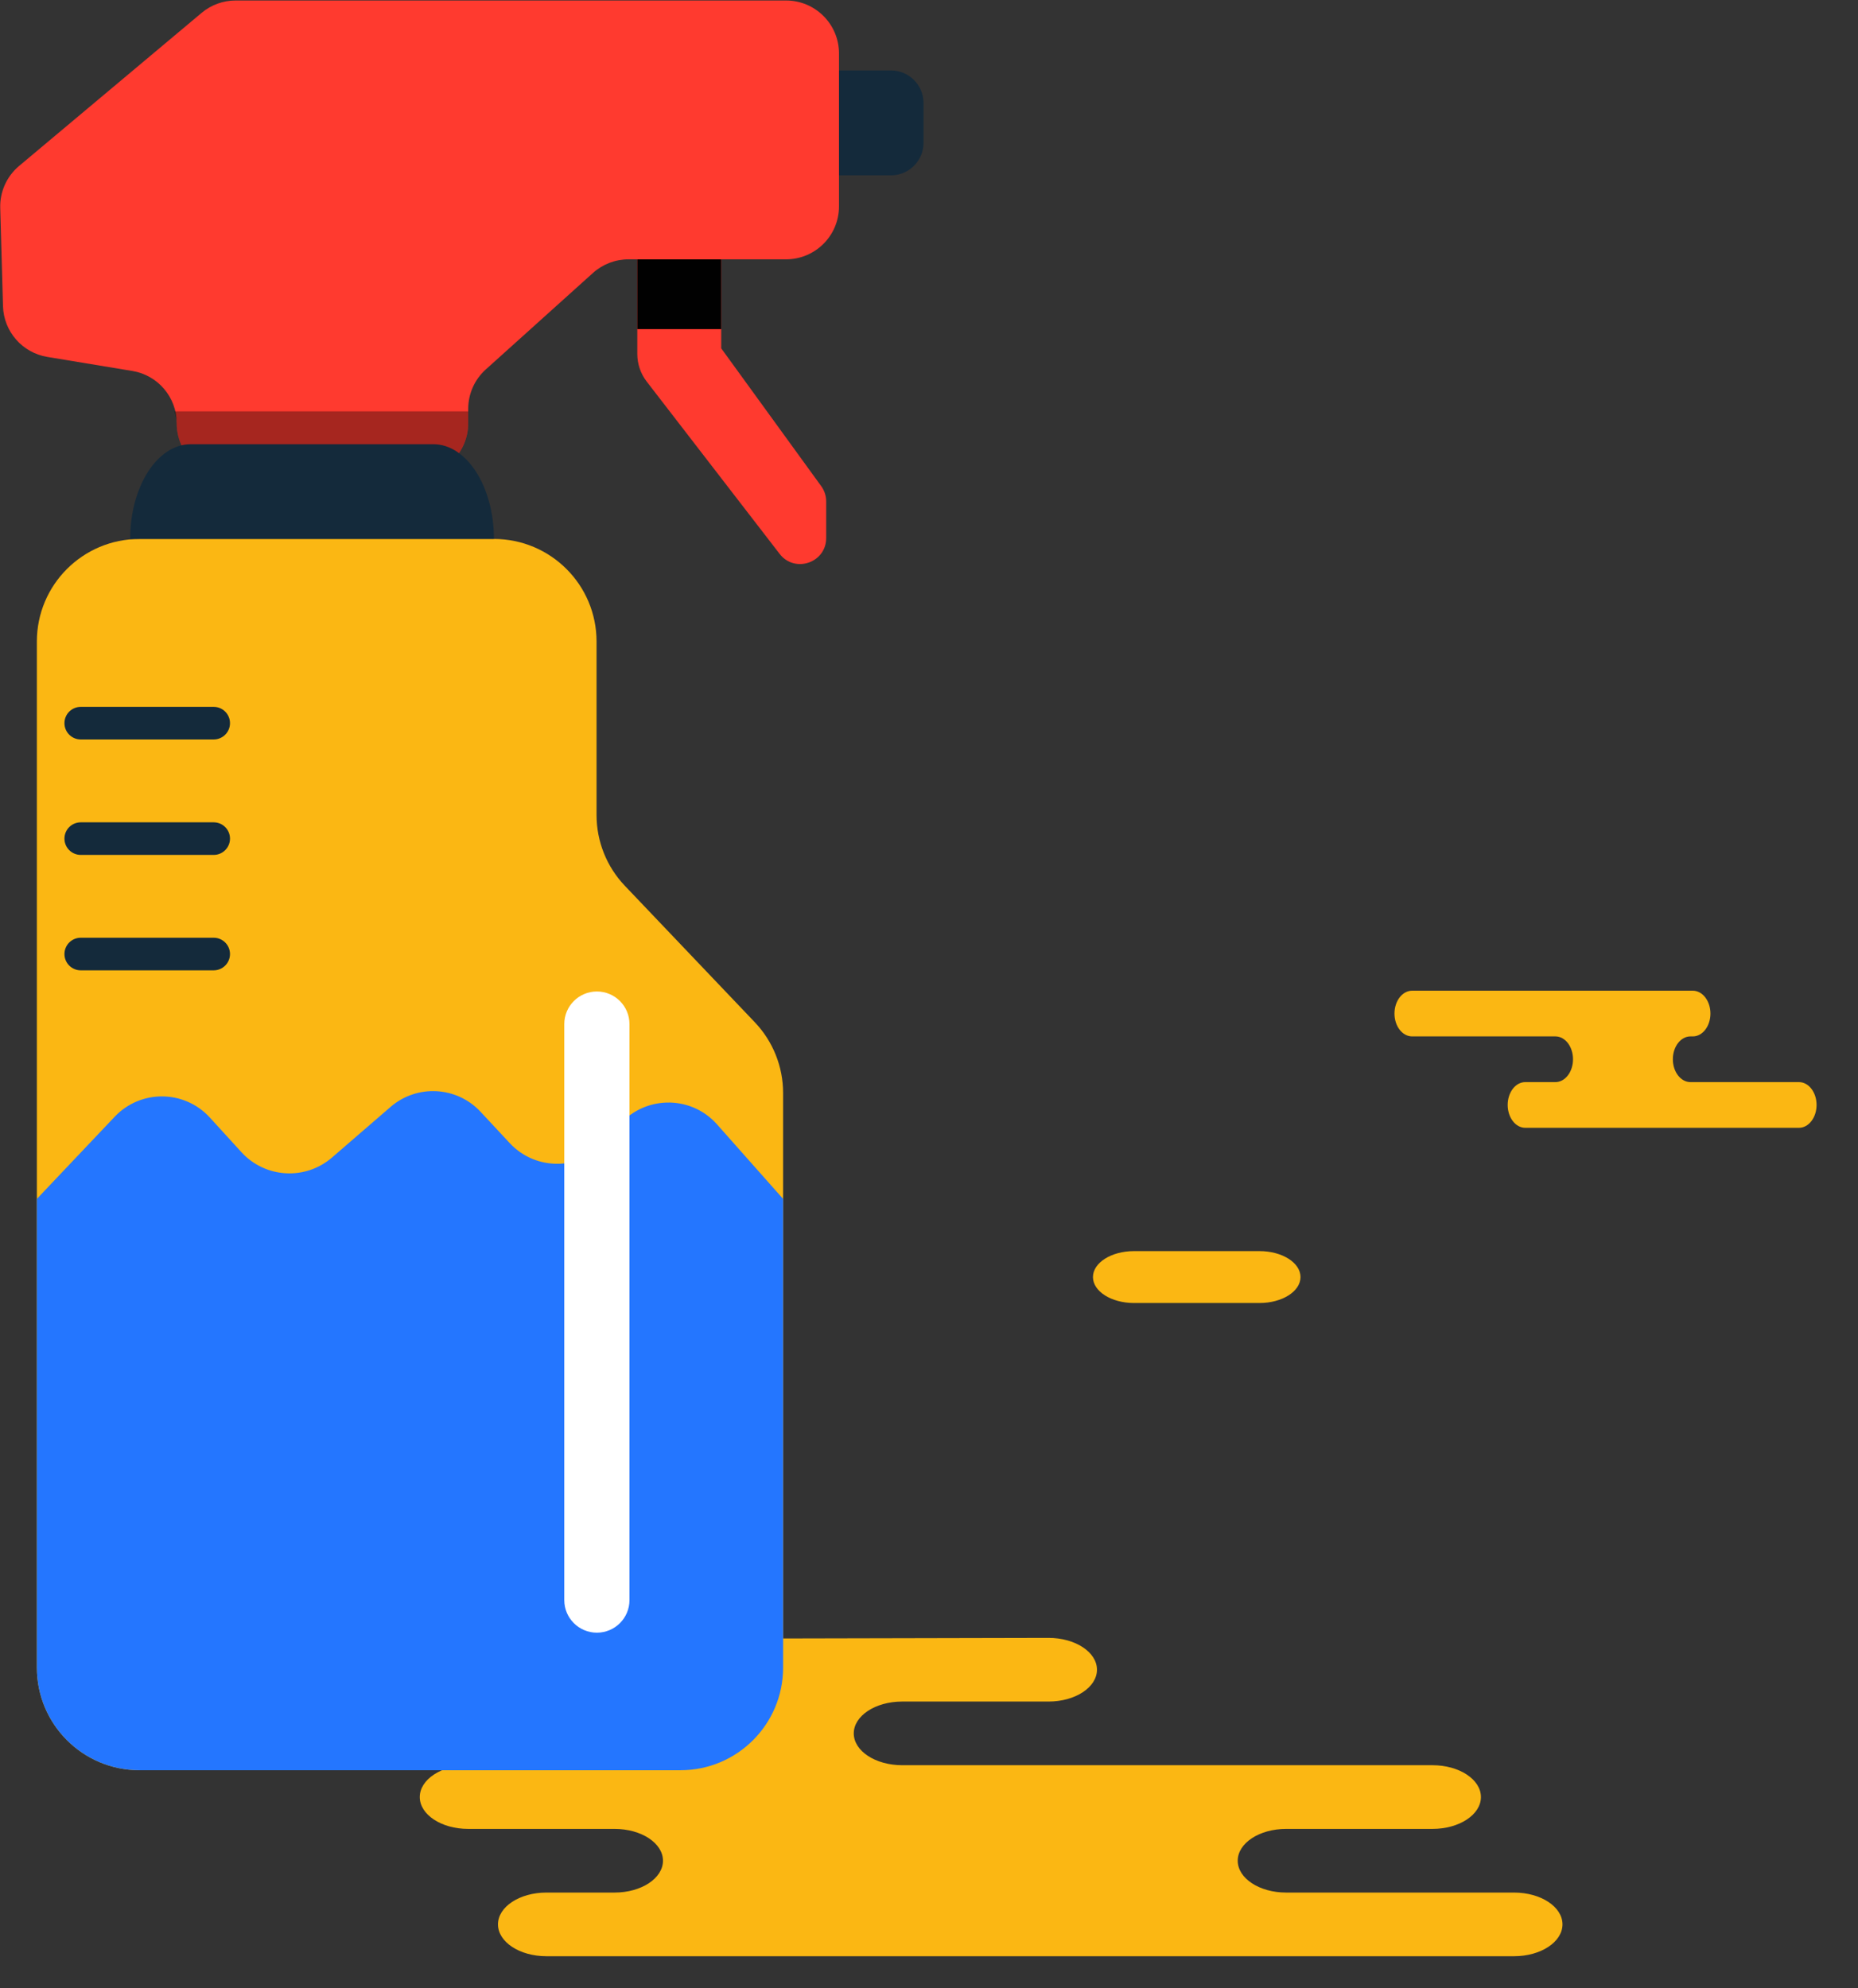 <svg xmlns="http://www.w3.org/2000/svg" xmlns:xlink="http://www.w3.org/1999/xlink" preserveAspectRatio="xMidYMid" width="57" height="61" viewBox="0 0 57 61">
  <rect x="0" y="0" width="57" height="61" fill="#333333" stroke="none"/>
  <defs>
    <style>

      .cls-3 {
        fill: #fbb713;
      }

      .cls-7 {
        fill: #142a3b;
      }

      .cls-8 {
        fill: #2476ff;
      }

      .cls-12 {
        fill: #ffffff;
      }

      .cls-13 {
        fill: #ff3a2f;
      }

      .cls-14 {
        fill: #010101;
      }

      .cls-16 {
        fill: #010101;
        opacity: 0.35;
      }
    </style>
  </defs>
  <g id="group-5svg">
    <path d="M21.415,60.015 C21.415,60.015 16.762,60.015 16.762,60.015 C15.942,60.015 15.277,59.578 15.277,59.038 C15.277,58.499 15.942,58.062 16.762,58.062 C16.762,58.062 16.967,58.062 16.967,58.062 C16.967,58.062 18.854,58.062 18.854,58.062 C19.675,58.062 20.339,57.625 20.339,57.085 C20.339,56.546 19.675,56.109 18.854,56.109 C18.854,56.109 14.362,56.109 14.362,56.109 C13.542,56.109 12.878,55.672 12.878,55.132 C12.878,54.593 13.542,54.155 14.362,54.155 C14.362,54.155 19.469,54.155 19.469,54.155 C19.469,54.155 20.325,54.191 20.325,54.191 C21.144,54.191 21.809,53.754 21.809,53.215 C21.809,52.675 21.144,52.238 20.325,52.238 C20.325,52.238 15.833,52.238 15.833,52.238 C15.013,52.238 14.349,51.800 14.349,51.262 C14.349,50.722 15.013,50.285 15.833,50.285 C15.833,50.285 32.169,50.249 32.169,50.249 C32.988,50.249 33.653,50.686 33.653,51.225 C33.653,51.765 32.988,52.202 32.169,52.202 C32.169,52.202 27.676,52.202 27.676,52.202 C26.856,52.202 26.192,52.640 26.192,53.179 C26.192,53.718 26.856,54.155 27.676,54.155 C27.676,54.155 38.841,54.155 38.841,54.155 C38.841,54.155 43.947,54.155 43.947,54.155 C44.768,54.155 45.432,54.593 45.432,55.132 C45.432,55.672 44.768,56.109 43.947,56.109 C43.947,56.109 39.455,56.109 39.455,56.109 C38.635,56.109 37.971,56.546 37.971,57.085 C37.971,57.625 38.635,58.062 39.455,58.062 C39.455,58.062 41.343,58.062 41.343,58.062 C41.343,58.062 46.449,58.062 46.449,58.062 C47.269,58.062 47.934,58.499 47.934,59.038 C47.934,59.578 47.269,60.015 46.449,60.015 C46.449,60.015 36.894,60.015 36.894,60.015 C36.894,60.015 21.415,60.015 21.415,60.015 Z" id="path-1" class="cls-3" fill-rule="evenodd"/>
    <path d="M50.385,30.394 C50.385,30.394 51.933,30.394 51.933,30.394 C52.231,30.394 52.473,30.708 52.473,31.095 C52.473,31.482 52.231,31.796 51.933,31.796 C51.933,31.796 51.860,31.796 51.860,31.796 C51.562,31.796 51.320,32.109 51.320,32.497 C51.320,32.884 51.562,33.198 51.860,33.198 C51.860,33.198 55.188,33.198 55.188,33.198 C55.487,33.198 55.729,33.511 55.729,33.899 C55.729,34.286 55.487,34.600 55.188,34.600 C55.188,34.600 51.189,34.600 51.189,34.600 C51.189,34.600 46.793,34.600 46.793,34.600 C46.494,34.600 46.253,34.286 46.253,33.899 C46.253,33.511 46.494,33.198 46.793,33.198 C46.793,33.198 47.717,33.198 47.717,33.198 C48.016,33.198 48.257,32.884 48.257,32.497 C48.257,32.109 48.016,31.796 47.717,31.796 C47.717,31.796 43.321,31.796 43.321,31.796 C43.022,31.796 42.780,31.482 42.780,31.095 C42.780,30.708 43.022,30.394 43.321,30.394 C43.321,30.394 44.359,30.394 44.359,30.394 C44.359,30.394 50.385,30.394 50.385,30.394 Z" id="path-2" class="cls-3" fill-rule="evenodd"/>
    <path d="M38.640,39.975 C39.334,39.975 39.897,39.619 39.897,39.179 C39.897,38.739 39.334,38.383 38.640,38.383 C38.640,38.383 34.788,38.383 34.788,38.383 C34.094,38.383 33.530,38.739 33.530,39.179 C33.530,39.619 34.094,39.975 34.788,39.975 C34.788,39.975 38.640,39.975 38.640,39.975 Z" id="path-3" class="cls-3" fill-rule="evenodd"/>
    <path d="M18.301,19.682 C18.301,19.682 18.301,25.005 18.301,25.005 C18.301,25.813 18.612,26.591 19.170,27.176 C19.170,27.176 23.156,31.362 23.156,31.362 C23.714,31.948 24.024,32.725 24.024,33.533 C24.024,33.533 24.024,51.161 24.024,51.161 C24.024,52.899 22.615,54.309 20.877,54.309 C20.877,54.309 4.279,54.309 4.279,54.309 C2.540,54.309 1.131,52.899 1.131,51.161 C1.131,51.161 1.131,19.682 1.131,19.682 C1.131,17.944 2.540,16.535 4.279,16.535 C4.279,16.535 15.153,16.535 15.153,16.535 C16.892,16.535 18.301,17.944 18.301,19.682 Z" id="path-4" class="cls-3" fill-rule="evenodd"/>
    <path d="M27.332,5.380 C27.332,5.380 25.607,5.380 25.607,5.380 C25.055,5.380 24.607,4.933 24.607,4.381 C24.607,4.381 24.607,3.161 24.607,3.161 C24.607,2.609 25.055,2.161 25.607,2.161 C25.607,2.161 27.332,2.161 27.332,2.161 C27.884,2.161 28.332,2.609 28.332,3.161 C28.332,3.161 28.332,4.381 28.332,4.381 C28.332,4.933 27.884,5.380 27.332,5.380 Z" id="path-5" class="cls-7" fill-rule="evenodd"/>
    <path d="M24.024,36.781 C24.024,36.781 21.998,34.496 21.998,34.496 C21.172,33.563 19.702,33.610 18.936,34.592 C18.936,34.592 18.666,34.937 18.666,34.937 C17.912,35.904 16.471,35.967 15.636,35.068 C15.636,35.068 14.744,34.110 14.744,34.110 C14.015,33.325 12.794,33.258 11.982,33.959 C11.982,33.959 10.183,35.514 10.183,35.514 C9.365,36.219 8.135,36.146 7.407,35.348 C7.407,35.348 6.439,34.287 6.439,34.287 C5.659,33.431 4.316,33.419 3.520,34.259 C3.520,34.259 1.131,36.781 1.131,36.781 C1.131,36.781 1.131,39.837 1.131,39.837 C1.131,39.837 1.131,51.161 1.131,51.161 C1.131,52.899 2.540,54.309 4.279,54.309 C4.279,54.309 20.877,54.309 20.877,54.309 C22.615,54.309 24.024,52.899 24.024,51.161 C24.024,51.161 24.024,36.781 24.024,36.781 Z" id="path-6" class="cls-8" fill-rule="evenodd"/>
    <path d="M6.556,22.686 C6.556,22.686 2.477,22.686 2.477,22.686 C2.201,22.686 1.977,22.462 1.977,22.186 C1.977,21.910 2.201,21.686 2.477,21.686 C2.477,21.686 6.556,21.686 6.556,21.686 C6.832,21.686 7.056,21.910 7.056,22.186 C7.056,22.462 6.832,22.686 6.556,22.686 Z" id="path-7" class="cls-7" fill-rule="evenodd"/>
    <path d="M6.556,26.228 C6.556,26.228 2.477,26.228 2.477,26.228 C2.201,26.228 1.977,26.004 1.977,25.728 C1.977,25.452 2.201,25.228 2.477,25.228 C2.477,25.228 6.556,25.228 6.556,25.228 C6.832,25.228 7.056,25.452 7.056,25.728 C7.056,26.004 6.832,26.228 6.556,26.228 Z" id="path-8" class="cls-7" fill-rule="evenodd"/>
    <path d="M6.556,29.769 C6.556,29.769 2.477,29.769 2.477,29.769 C2.201,29.769 1.977,29.545 1.977,29.269 C1.977,28.993 2.201,28.769 2.477,28.769 C2.477,28.769 6.556,28.769 6.556,28.769 C6.832,28.769 7.056,28.993 7.056,29.269 C7.056,29.545 6.832,29.769 6.556,29.769 Z" id="path-9" class="cls-7" fill-rule="evenodd"/>
    <path d="M18.311,50.089 C17.759,50.089 17.311,49.642 17.311,49.089 C17.311,49.089 17.311,31.418 17.311,31.418 C17.311,30.866 17.759,30.418 18.311,30.418 C18.864,30.418 19.311,30.866 19.311,31.418 C19.311,31.418 19.311,49.089 19.311,49.089 C19.311,49.642 18.864,50.089 18.311,50.089 Z" id="path-10" class="cls-12" fill-rule="evenodd"/>
    <path d="M22.126,7.039 C22.126,7.039 22.126,10.687 22.126,10.687 C22.126,10.687 25.193,14.914 25.193,14.914 C25.292,15.050 25.346,15.214 25.346,15.381 C25.346,15.381 25.346,16.506 25.346,16.506 C25.346,17.266 24.382,17.595 23.918,16.993 C23.918,16.993 19.841,11.708 19.841,11.708 C19.652,11.464 19.551,11.164 19.551,10.856 C19.551,10.856 19.551,7.039 19.551,7.039 C19.551,7.039 22.126,7.039 22.126,7.039 Z" id="path-11" class="cls-13" fill-rule="evenodd"/>
    <path d="M19.551,10.097 C19.551,10.097 22.126,10.097 22.126,10.097 C22.126,10.097 22.126,7.956 22.126,7.956 C22.126,7.956 19.551,7.956 19.551,7.956 C19.551,7.956 19.551,10.097 19.551,10.097 Z" id="path-12" class="cls-14" fill-rule="evenodd"/>
    <path d="M0.587,5.090 C0.587,5.090 6.185,0.395 6.185,0.395 C6.477,0.150 6.847,0.015 7.228,0.015 C7.228,0.015 24.113,0.015 24.113,0.015 C25.012,0.015 25.739,0.743 25.739,1.640 C25.739,1.640 25.739,6.331 25.739,6.331 C25.739,7.229 25.012,7.956 24.113,7.956 C24.113,7.956 19.280,7.956 19.280,7.956 C18.879,7.956 18.491,8.105 18.192,8.373 C18.192,8.373 14.902,11.335 14.902,11.335 C14.560,11.643 14.364,12.083 14.364,12.543 C14.364,12.543 14.364,12.984 14.364,12.984 C14.364,13.882 13.636,14.610 12.738,14.610 C12.738,14.610 7.047,14.610 7.047,14.610 C6.149,14.610 5.421,13.882 5.421,12.984 C5.421,12.984 5.421,12.984 5.421,12.984 C5.421,12.189 4.846,11.510 4.061,11.381 C4.061,11.381 1.452,10.950 1.452,10.950 C0.685,10.824 0.114,10.171 0.092,9.393 C0.092,9.393 0.007,6.382 0.007,6.382 C-0.008,5.885 0.206,5.410 0.587,5.090 Z" id="path-13" class="cls-13" fill-rule="evenodd"/>
    <path d="M14.364,12.984 C14.364,12.984 14.364,12.621 14.364,12.621 C14.364,12.621 5.355,12.621 5.355,12.621 C5.384,12.740 5.421,12.857 5.421,12.984 C5.421,13.882 6.148,14.610 7.047,14.610 C7.047,14.610 12.738,14.610 12.738,14.610 C13.636,14.610 14.364,13.882 14.364,12.984 Z" id="path-14" class="cls-16" fill-rule="evenodd"/>
    <path d="M13.293,13.628 C13.293,13.628 5.852,13.628 5.852,13.628 C4.825,13.628 3.993,14.930 3.993,16.535 C3.993,16.535 15.153,16.535 15.153,16.535 C15.153,14.930 14.320,13.628 13.293,13.628 Z" id="path-15" class="cls-7" fill-rule="evenodd"/>
  </g>
</svg>
